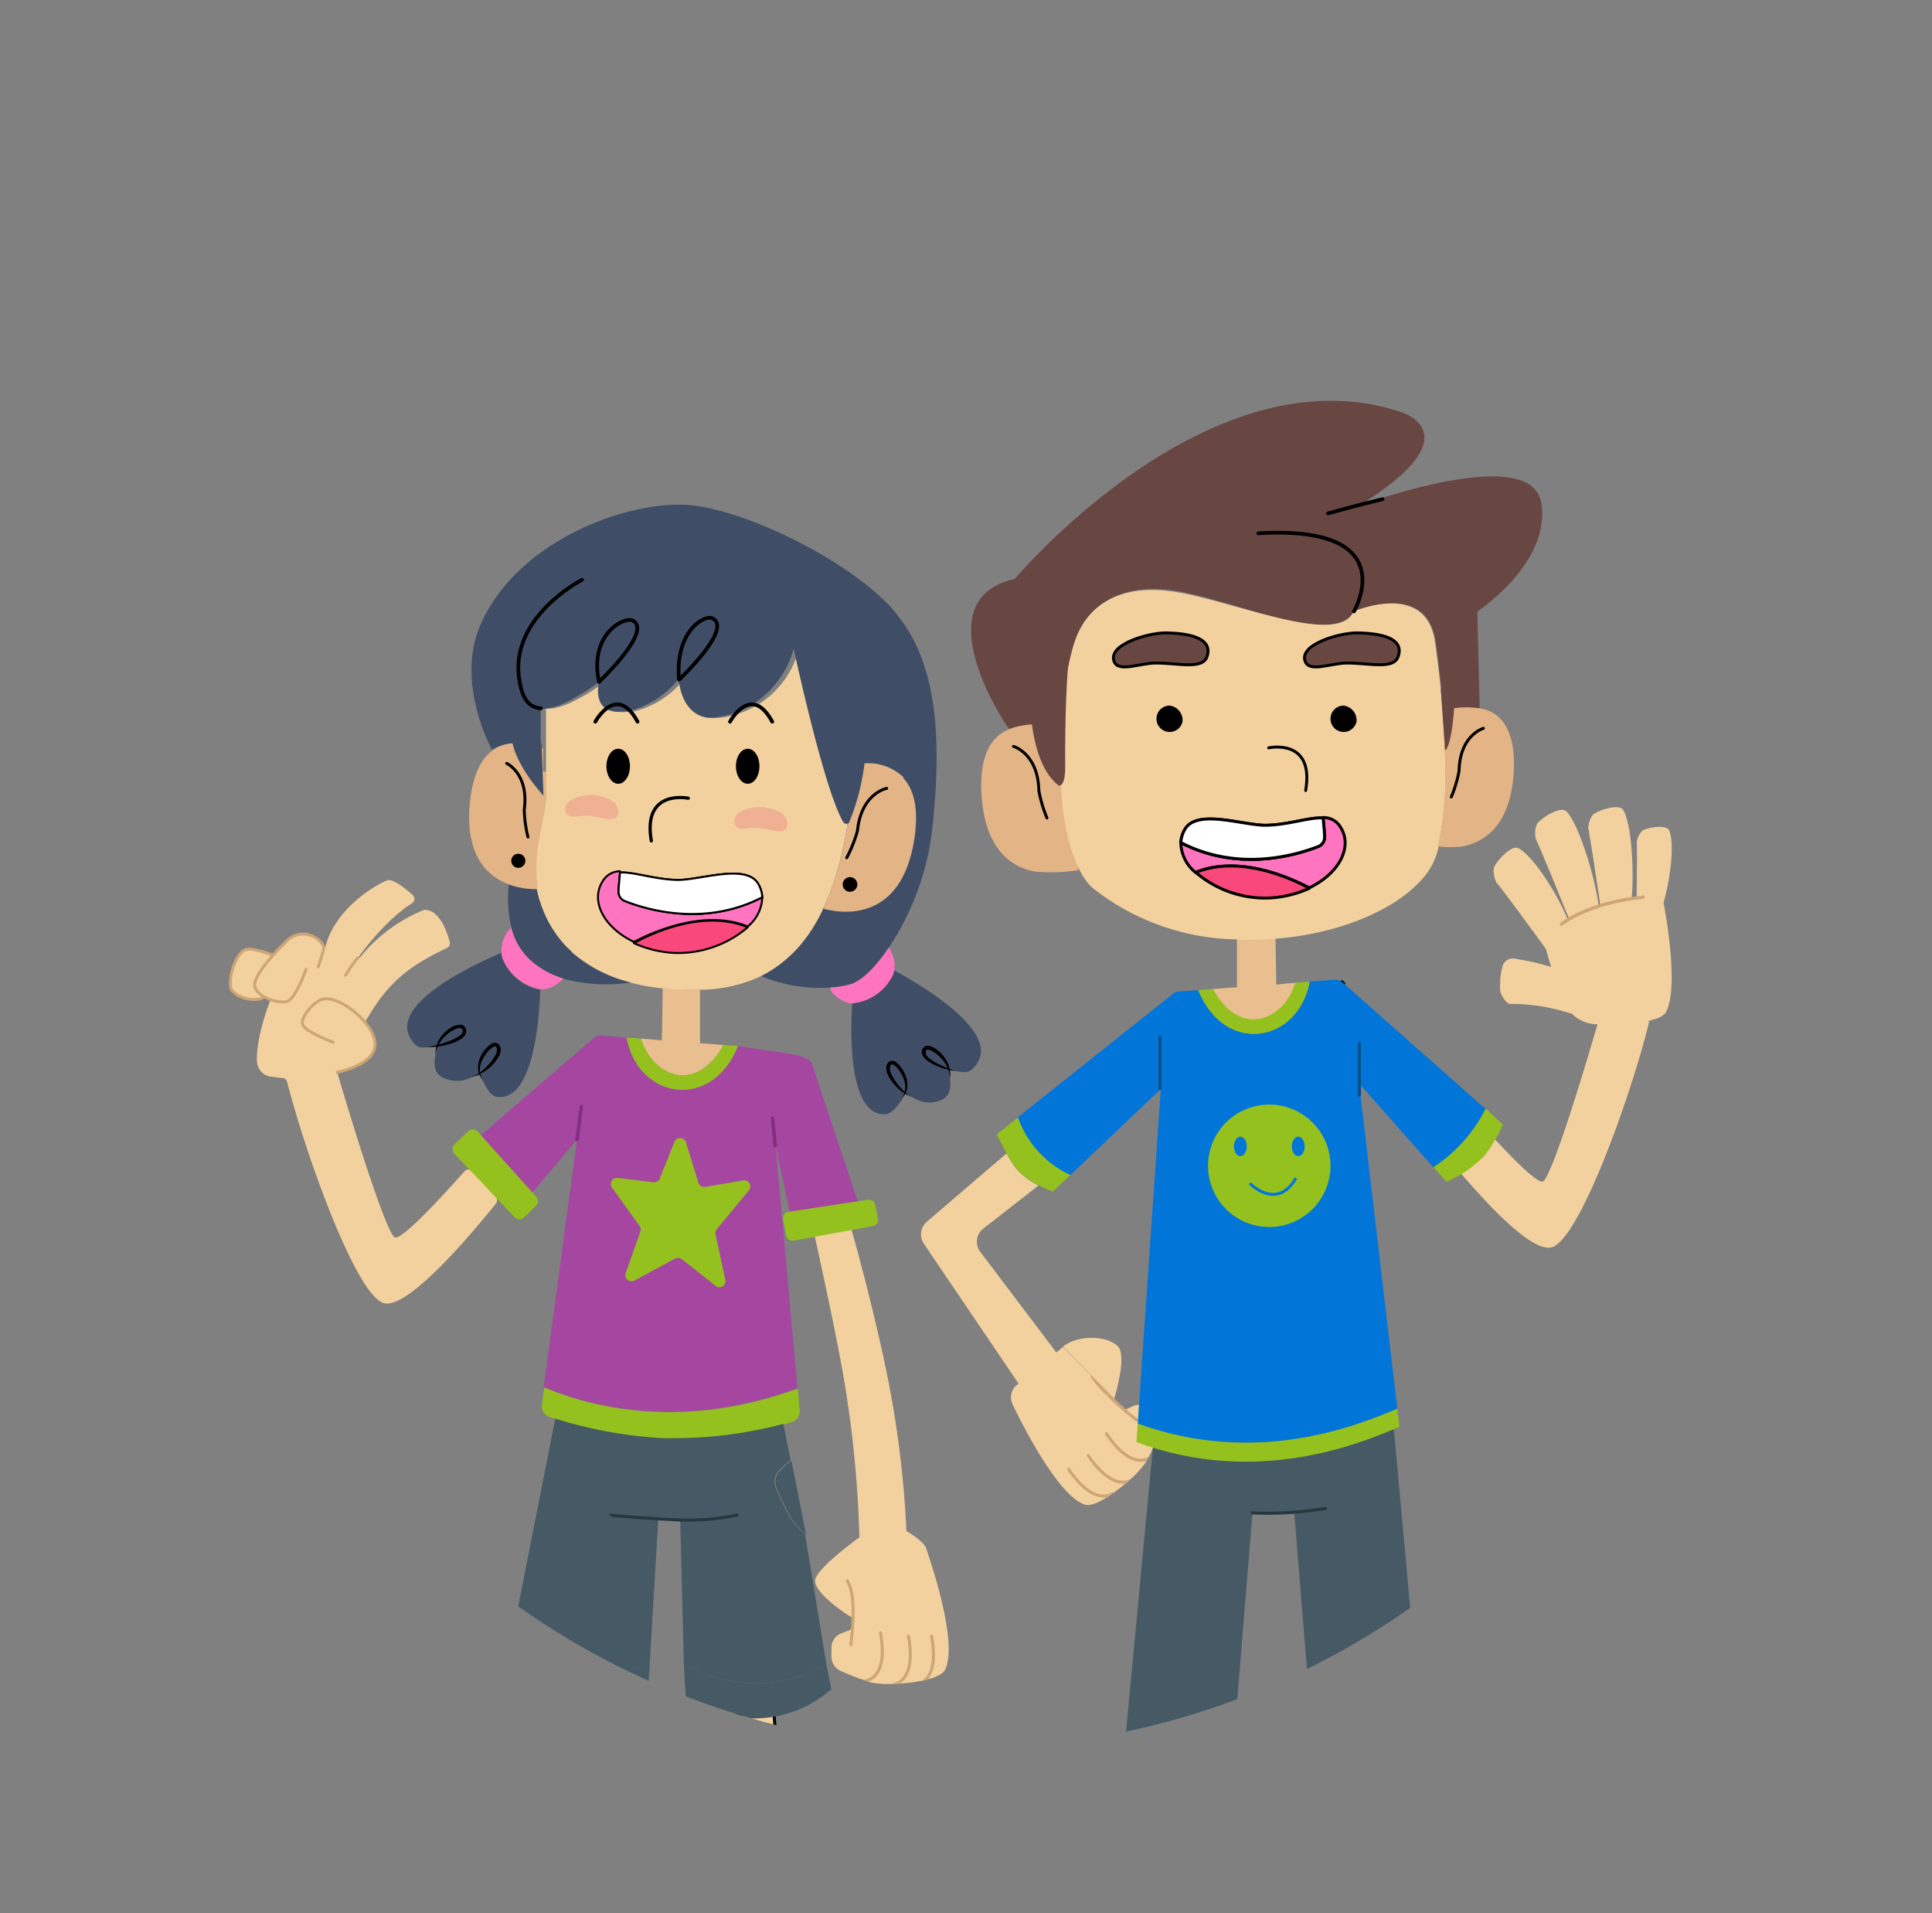 <svg id="Capa_2" data-name="Capa 2" xmlns="http://www.w3.org/2000/svg" xmlns:xlink="http://www.w3.org/1999/xlink" viewBox="0 0 197.97 196"><rect x="0" y="0" width="197.97" height="196" fill="#808080" stroke="none"/><defs><style>.cls-1,.cls-12,.cls-13,.cls-19,.cls-21,.cls-22,.cls-24,.cls-26,.cls-27,.cls-29,.cls-30,.cls-31,.cls-32,.cls-4,.cls-5,.cls-8{fill:none;}.cls-2{clip-path:url(#clip-path);}.cls-3{fill:#f3d19f;}.cls-21,.cls-24,.cls-4,.cls-5{stroke:#cea676;}.cls-12,.cls-21,.cls-22,.cls-26,.cls-27,.cls-29,.cls-30,.cls-31,.cls-32,.cls-4,.cls-5,.cls-8{stroke-linecap:round;stroke-linejoin:round;}.cls-4{stroke-width:0.34px;}.cls-22,.cls-29,.cls-5{stroke-width:0.31px;}.cls-6{clip-path:url(#clip-path-2);}.cls-7{fill:#455a64;}.cls-19,.cls-22,.cls-26,.cls-27,.cls-31,.cls-32,.cls-8{stroke:#000;}.cls-12,.cls-13,.cls-19,.cls-21,.cls-24,.cls-8{stroke-width:0.3px;}.cls-9{fill:#0275d8;}.cls-10{fill:#95c11f;}.cls-11{fill:#eabf8f;}.cls-12{stroke:#034f87;}.cls-13{stroke:#0275d8;}.cls-13,.cls-19,.cls-24{stroke-miterlimit:10;}.cls-14{fill:#684642;}.cls-15{fill:#e2b486;}.cls-16{fill:#ff74be;}.cls-17{fill:#fff;}.cls-18{fill:#f9487b;}.cls-20{clip-path:url(#clip-path-4);}.cls-23{fill:#a546a0;}.cls-25{fill:#3f4e66;}.cls-26{stroke-width:0.38px;}.cls-27{stroke-width:0.2px;}.cls-28{fill:#f0b094;}.cls-29{stroke:#25383f;}.cls-30{stroke:#822e82;stroke-width:0.36px;}.cls-31{stroke-width:0.33px;}.cls-32{stroke-width:0.38px;}</style><clipPath id="clip-path"><path class="cls-1" d="M19.57,99.8A79.34,79.34,0,1,0,98.91,20.46,79.34,79.34,0,0,0,19.57,99.8"/></clipPath><clipPath id="clip-path-2"><path class="cls-1" d="M94.94,125.14a1.71,1.71,0,0,0-.3,2.26l9.71,14.32-.18.14a1.65,1.65,0,0,0-.44,2c1.33,2.74,4.8,9.44,7.43,10.27.94.29,3-1.16,4.55-2.52a.94.94,0,0,1,.1-.1,9.71,9.71,0,0,0,1.48-1.6c.11-.18.24-.4.38-.65h0c.4-.75.84-1.76,1.16-2.5a1.58,1.58,0,0,0-.34-1.74l-.66-.66a1.57,1.57,0,0,0-1.77-.32l-.8.36L111.91,141l-3-3-.68.56-7.79-10.3a1.71,1.71,0,0,1,.31-2.39l5.65-4.41a7.67,7.67,0,0,1-2.27-1.71,11.76,11.76,0,0,1-1-1.58Z"/></clipPath><clipPath id="clip-path-4"><path class="cls-1" d="M82.25,120.26c.66,4.29,2.81,13,4.16,20.63a114.81,114.81,0,0,1,1.66,17l-1,4.41c.68.68.35,3.65.35,3.65l0,.76-.32.33-.82.31a1.57,1.57,0,0,0-.9.85,1.48,1.48,0,0,0-.13.63v.93a1.59,1.59,0,0,0,1,1.47c.74.3,1.77.71,2.58,1h0c.27.09.52.16.73.21a10.29,10.29,0,0,0,2.17.09h.14c2-.1,4.55-.54,5-1.41,1.29-2.44-1-9.64-1.94-12.52a1.63,1.63,0,0,0-1.7-1.09l-.22,0a113.4,113.4,0,0,0-2.23-17.59c-1.94-9.13-4.83-19.18-5.75-20.9-.42-.78-.82-1.07-1.17-1.07-.94,0-1.58,2-1.54,2.32"/></clipPath></defs><title>icono alumnos</title><g class="cls-2"><path class="cls-3" d="M169,104.63c-1.74,7.22-7.19,22.64-10.09,23.18-2,.36-6.23-4.12-9.26-7.65A14.74,14.74,0,0,0,152,118.5a11.13,11.13,0,0,0,1.2-1.76c2.13,2.29,4.49,4.64,4.94,4.28,1.23-1,5.75-16.76,5.75-16.76Z"/><path class="cls-3" d="M170.55,103.87c-.61.81-3.89,1.06-3.89,1.06h-3.25a3.66,3.66,0,0,1-2.42-1.16c-1.23-1.26-2.57-6.53-2.57-6.53s-4.53-6.24-5.06-6.79a2.64,2.64,0,0,1-.29-1.54c.31-.75,1.83-2.41,2.54-2,1.56.86,4,4.74,5,7.22l.14-.07c-.57-1.4-3.06-7.52-3.38-8.11a2.61,2.61,0,0,1,.13-1.56c.51-.64,2.42-1.83,3-1.27,1.28,1.26,3,6.93,3.3,9.67l.18-.06c-.23-1.6-1.08-7.25-1.23-7.87a2.39,2.39,0,0,1,.49-1.41c.62-.48,2.68-1.14,3.09-.47.85,1.4,1.13,6.29.87,9l.51,0c0-1.57.07-5.22,0-5.72a2.1,2.1,0,0,1,.6-1.17c.6-.34,2.47-.64,2.73,0,.6,1.4.06,5.23-.58,7.38h0s1.82,9.19.08,11.47"/><path class="cls-3" d="M161,103.85a19.73,19.73,0,0,0-6.26-1c-.4,0-.89-.86-1-1.24a7.52,7.52,0,0,1,.2-2.52,1.1,1.1,0,0,1,1.28-.88c1.47.28,4.78.75,6.9,2.55"/><path class="cls-4" d="M160,94.69s2.65-2.21,8.38-2.77"/><path class="cls-3" d="M108.92,138l-.68.56-7.79-10.3a1.71,1.71,0,0,1,.31-2.39l5.65-4.41a7.67,7.67,0,0,1-2.27-1.71,11.76,11.76,0,0,1-1-1.58l-8.17,7a1.71,1.71,0,0,0-.3,2.26l9.7,14.32-.17.14a1.65,1.65,0,0,0-.44,2c1.33,2.74,4.8,9.44,7.43,10.27.94.29,3-1.16,4.55-2.52a.94.94,0,0,1,.1-.1,9.71,9.71,0,0,0,1.48-1.6c.11-.18.24-.4.37-.65h0c.4-.75.84-1.76,1.16-2.5a1.58,1.58,0,0,0-.34-1.74l-.66-.66a1.57,1.57,0,0,0-1.77-.32l-.8.36L111.91,141"/><path class="cls-5" d="M111.91,141c1,1.68,4.56,4.49,4.56,4.49"/></g><g class="cls-6"><path class="cls-5" d="M117.81,149.33a1.65,1.65,0,0,1-1.44.2c-.77-.19-1.81-.86-3-2.66"/><path class="cls-5" d="M116,151.58s-1.79,1.49-4.49-2.45"/><path class="cls-5" d="M114,153s-1.79,1.49-4.49-2.46"/></g><g class="cls-2"><path class="cls-7" d="M148.18,205c-2.5.55-8,1.48-11.47.11h0l-4.1-50.23c-1.48.11-2.92.14-4.28.11v.14l-4.11,50.33,0,0c-3.5,1.37-9,.43-11.47-.12l5.4-57.21,23.52-1.41,1.16-.26Z"/><path class="cls-7" d="M132.57,154.85a20.79,20.79,0,0,0,4-.41"/><path class="cls-3" d="M114.18,143.28c.41-1.4,1.17-4.46.39-5.32-.95-1.05-3.92-1.34-5.65,0"/><path class="cls-8" d="M137.68,100.74l-.19-.17.21.19Z"/><path class="cls-9" d="M151.52,113,137.7,100.76h0l-.21-.19a1.09,1.09,0,0,0-.68-.2l-2.6.2c-1.21,6.34-8.74,7.57-11.43.87l-2,.15a1.11,1.11,0,0,0-.44.12L104.88,114l-.64.51a10.25,10.25,0,0,0,5.41,5.91l9.15-8.71.14-.14v.09l-2.36,34.21c12.11,4.41,22.51.22,26.6-1.53L139.27,111v0l.27.31,7.34,8.29a15.38,15.38,0,0,0,5.35-6Z"/><path class="cls-10" d="M143.4,146.17c-3.94,1.7-14.57,6.15-26.95,1.58l.13-1.9c12.11,4.41,22.51.22,26.6-1.53Z"/><path class="cls-11" d="M133,100.66c-1.23,4-5.79,6-8.72.67l2.47-.19v-5a32.48,32.48,0,0,0,3.95-.06l.08,4.79Z"/><path class="cls-10" d="M134.21,100.57c-1.21,6.34-8.73,7.57-11.43.87l1.49-.11c2.84,5.12,7.27,3.21,8.46-.65Z"/><path class="cls-10" d="M154,115.22a13.82,13.82,0,0,1-2,3.28,11.28,11.28,0,0,1-3.78,2.57l-1.33-1.49a15.38,15.38,0,0,0,5.35-6Z"/><path class="cls-10" d="M109.65,120.4l-1.76,1.67a9.72,9.72,0,0,1-1.48-.65,7.67,7.67,0,0,1-2.27-1.71,11.76,11.76,0,0,1-1-1.58c-.54-.95-1-1.91-1-1.91l2.17-1.73a10.25,10.25,0,0,0,5.41,5.91"/><line class="cls-12" x1="118.86" y1="111.52" x2="118.86" y2="106.24"/><line class="cls-12" x1="139.3" y1="112.18" x2="139.3" y2="106.9"/><path class="cls-10" d="M136.33,119.43a6.27,6.27,0,1,1-6.26-6.26,6.26,6.26,0,0,1,6.26,6.26"/><path class="cls-9" d="M127.76,117.45c0,.55-.3,1-.66,1s-.66-.44-.66-1,.3-1,.66-1,.66.45.66,1"/><path class="cls-9" d="M133.69,117.45c0,.55-.29,1-.66,1s-.66-.44-.66-1,.3-1,.66-1,.66.45.66,1"/><path class="cls-10" d="M128.06,121.23s2.77,2.88,4.73-.53"/><path class="cls-13" d="M128.06,121.23s2.77,2.88,4.73-.53"/><path class="cls-14" d="M151.38,62.69l.24,9.87a10,10,0,0,0-3.44.16h0l-.19,0h-.1c-.32-4-.8-7.11-.8-7.11-1-6.23-8.29-2.91-8.29-2.91-2.41,3.39-11-.66-17.38-2s-9.49,1.3-10.8,3.88-1.95,8.56-2,13l-4.63-2.17c-.47-.16-9.84-13.94,0-16.1,0,0,19.79-23.6,39.48-17.12,0,0,7.82,2.18-4.24,9.63.7-.25,17.06-6.19,18.61-.66,0,0,1.91,5.4-6.4,11.46"/><path class="cls-15" d="M108.9,76s.27-1.78-.67-1.69c-.13,0-4-.66-6,1.12-1.13,1-1.92,2.94-1.62,6.43.45,5.29,3.12,7,5.42,7.43a18,18,0,0,0,4.47-.14"/><path class="cls-8" d="M103.85,76.47s2.52.71,2.6,4.53a13.28,13.28,0,0,0,.83,2.8"/><path class="cls-3" d="M147.42,86.76a7.74,7.74,0,0,1-1,2.42c-2.57,3.74-8.87,6.49-15.82,7a28.72,28.72,0,0,1-3.83.06A24.36,24.36,0,0,1,112,91c-2.13-1.8-3.06-6.81-3.22-9.44-.05-.91-.26-2.61-.23-3.87.09-4.41.69-10.29,2-13s4.4-5.19,10.8-3.88,15.89,5.26,17.34,1.84c0,0,7.33-3.19,8.33,3,0,0,.48,3.1.8,7.11h0c.1,1.26.18,2.62.23,4a37.2,37.2,0,0,1-.68,10"/><path d="M121.17,73.94a1.35,1.35,0,1,1-1.32-1.65,1.51,1.51,0,0,1,1.32,1.65"/><path d="M139,73.94a1.35,1.35,0,1,1-1.32-1.65A1.51,1.51,0,0,1,139,73.94"/><path class="cls-8" d="M130,76.62s4.72-1.05,3.79,4.37"/><path class="cls-16" d="M121,86.32a4,4,0,0,0,1.5,3.06c4.38-1.78,9.55.48,11.65,1.58,3.13-1.49,4.5-4.24,3.19-6.25a2,2,0,0,0-1.76-.95c0,.56.1,1.35.14,1.93a1,1,0,0,1-.65,1c-2,.8-8.11,2.7-14.07-.41"/><path class="cls-8" d="M121,86.32a4,4,0,0,0,1.5,3.06c4.38-1.78,9.55.48,11.65,1.58,3.13-1.49,4.5-4.24,3.19-6.25a2,2,0,0,0-1.76-.95c0,.56.1,1.35.14,1.93a1,1,0,0,1-.65,1C133.07,87.53,127,89.43,121,86.32Z"/><path class="cls-8" d="M121,86.32c6,3.11,12,1.21,14.07.41a1,1,0,0,0,.65-1c0-.58-.1-1.37-.14-1.93-1.43-.08-3.38.67-5.74.75s-7.29-1.79-8.47.5A3,3,0,0,0,121,86.32Z"/><path class="cls-17" d="M121,86.32c6,3.11,12,1.21,14.07.41a1,1,0,0,0,.65-1c0-.58-.1-1.37-.14-1.93-1.43-.08-3.38.67-5.74.75s-7.29-1.79-8.47.5a3,3,0,0,0-.37,1.31"/><path class="cls-8" d="M121,86.32c6,3.11,12,1.21,14.07.41a1,1,0,0,0,.65-1c0-.58-.1-1.37-.14-1.93-1.43-.08-3.38.67-5.74.75s-7.29-1.79-8.47.5A3,3,0,0,0,121,86.32Z"/><path class="cls-18" d="M122.53,89.38A10.93,10.93,0,0,0,130.1,92a11.22,11.22,0,0,0,4.08-1c-2.1-1.1-7.27-3.36-11.65-1.58"/><path class="cls-8" d="M122.53,89.38A10.93,10.93,0,0,0,130.1,92a11.22,11.22,0,0,0,4.08-1C132.08,89.86,126.91,87.6,122.53,89.38Z"/><path class="cls-15" d="M155.07,79.59c-.43,5.07-3,6.69-5.2,7.13a11.45,11.45,0,0,1-2.52,0,37.2,37.2,0,0,0,.68-10c-.05-1.39-.14-2.75-.24-4l.08,0h0l.2,0h0a10.09,10.09,0,0,1,3.45-.16,3.8,3.8,0,0,1,2,.86c1.09,1,1.84,2.82,1.56,6.17"/><path class="cls-8" d="M152,74.62s-2.41.68-2.49,4.35a12.79,12.79,0,0,1-.8,2.68"/><path class="cls-14" d="M119.41,64.84c-1.67,0-5.87,1.14-5.26,2.9.42,1.22,2.71.16,4.34.19,2.23,0,4.73.69,5.19-.65.6-1.74-1.4-2.41-4.27-2.44"/><path class="cls-19" d="M119.41,64.84c-1.67,0-5.87,1.14-5.26,2.9.42,1.22,2.71.16,4.34.19,2.23,0,4.73.69,5.19-.65C124.28,65.54,122.28,64.87,119.41,64.84Z"/><path class="cls-14" d="M139,64.84c-1.67,0-5.88,1.14-5.27,2.9.43,1.22,2.71.16,4.35.19,2.22,0,4.72.69,5.18-.65.61-1.74-1.39-2.41-4.26-2.44"/><path class="cls-19" d="M139,64.84c-1.67,0-5.88,1.14-5.27,2.9.43,1.22,2.71.16,4.35.19,2.22,0,4.72.69,5.18-.65C143.9,65.54,141.9,64.87,139,64.84Z"/><path class="cls-14" d="M105.55,71.14s-.19,6.94,2.92,9.33c0,0,.68.27.68-1.85,0,0-.07-6.14.31-10.58"/><path class="cls-14" d="M149.07,66.89c.25,9-1,10.29-1,9.92l-.43-6.16"/><path class="cls-3" d="M87.42,165.79c-1.27-.71-3.85-2.64-3.9-3.79-.06-1.41,5.87-5.45,5.87-5.45"/><path class="cls-3" d="M88.07,157.9a114.81,114.81,0,0,0-1.66-17c-1.35-7.63-3.5-16.34-4.16-20.63-.06-.42,1.19-4.09,2.71-1.25.92,1.72,3.81,11.77,5.75,20.9a105.34,105.34,0,0,1,2.17,16.94s1.73,1,2,1.72c1,2.88,3.23,10.08,1.94,12.52-.45.87-3,1.31-5,1.41h-.14a10.29,10.29,0,0,1-2.17-.09c-.21,0-.46-.12-.73-.21h0c-.81-.25-1.84-.65-2.58-1a1.59,1.59,0,0,1-1-1.47v-.93a1.48,1.48,0,0,1,.13-.63,1.57,1.57,0,0,1,.9-.85l.82-.31.32-.33,0-.76s.33-3-.35-3.65"/></g><g class="cls-20"><path class="cls-5" d="M90.22,167.3c.39,2.14.12,3.35-.29,4a1.66,1.66,0,0,1-1.17.87"/><path class="cls-5" d="M91.62,172.54s2.32-.21,1.47-4.91"/><path class="cls-5" d="M94,172.54s2.32-.21,1.46-4.91"/></g><g class="cls-2"><path class="cls-21" d="M87.18,168.5s.73-4.91-.36-6.54"/><path class="cls-3" d="M60.07,175.82l-1.53,23.69a7,7,0,0,1-5.72-.76l2-23.86a11.58,11.58,0,0,0,5.2.93"/><path class="cls-22" d="M60.07,175.82l-1.53,23.69a7,7,0,0,1-5.72-.76l2-23.86A11.58,11.58,0,0,0,60.07,175.82Z"/><path class="cls-3" d="M74,175.71l1.52,23.7a7.06,7.06,0,0,0,5.72-.76l-2-23.87a11.56,11.56,0,0,1-5.19.93"/><path class="cls-22" d="M74,175.71l1.52,23.7a7.06,7.06,0,0,0,5.72-.76l-2-23.87A11.56,11.56,0,0,1,74,175.71Z"/><path class="cls-23" d="M81.12,125.06l-1.65-7.69,2.24,24.85c-12.38,4.56-22,1.59-26-.11l3.42-25.36-4.61,5.45-5.27-5.87,11.46-9.86.19-.17a1.11,1.11,0,0,1,.68-.2l2.61.2c1.2,6.34,8.73,7.57,11.42.87l5.79.87c.49.08,1.53.41,1.76.85l5,15Z"/><path class="cls-3" d="M28.49,98.06s-2.6-1.09-3.39-.74c-1,.44-1.86,3.19-1.34,4.15a3.15,3.15,0,0,0,3.06.82c.45-.28.44-2.08.44-2.08"/><path class="cls-24" d="M28.49,98.06s-2.6-1.09-3.39-.74c-1,.44-1.86,3.19-1.34,4.15a3.15,3.15,0,0,0,3.06.82c.45-.28.44-2.08.44-2.08"/><path class="cls-3" d="M50.8,122.63a.53.53,0,0,1,0,.7c-2.65,3.29-8.89,10.66-11.38,10.2-2.84-.52-8.11-15.28-10-22.69a.5.5,0,0,0-.45-.39l-1.2-.14a1.63,1.63,0,0,1-1.42-1.4c-.19-1.5.59-4.54,1.35-6.42l.06-.11L32.29,96l1,.93,0,.33c-.12.56-.59,1.18-.59,1.77l.59-1.77c.75-3.6,4.34-6.18,6.33-7.05.6-.26,1.93.82,2.67,1.49a.53.53,0,0,1-.09.85c-3.46,2.23-6.34,6.74-6.62,7.19,1.32-2.11,1-1.22,1.52-1.92a16.48,16.48,0,0,1,6.32-4.59.41.41,0,0,1,.22,0c1.43.06,2.19,2.32,2.45,3.28a.54.54,0,0,1-.29.61c-2.85,1.38-5.27,2.74-7.46,6.08-1.11,1.69-3.24,5.58-3.72,6.49a.49.49,0,0,0,0,.39c1.09,3.74,4.77,15.84,5.8,16.67.61.5,4.93-4.22,7.19-6.76a.53.53,0,0,1,.78,0Z"/><path class="cls-3" d="M33.24,97.13a2.37,2.37,0,0,0-4-.57s-3.52,3.3-3.12,4.64a2.29,2.29,0,0,0,1.28,1.07,3.31,3.31,0,0,0,2,.34c.95-.31,2-3.42,2-3.42"/><path class="cls-24" d="M33.24,97.13a2.37,2.37,0,0,0-4-.57s-3.52,3.3-3.12,4.64a2.29,2.29,0,0,0,1.28,1.07,3.31,3.31,0,0,0,2,.34c.95-.31,2-3.42,2-3.42"/><path class="cls-3" d="M86.85,84.36A32.21,32.21,0,0,1,84.4,93,13.94,13.94,0,0,1,78,100a15,15,0,0,1-6.26,1.4c-.43,0-.85,0-1.25,0-.91,0-1.76,0-2.57-.14a20.27,20.27,0,0,1-3.28-.58,14.57,14.57,0,0,1-6-3.06l-.34-.33a0,0,0,0,1,0,0,8.14,8.14,0,0,1-.58-.6l-.08-.09c-.1-.11-.2-.23-.29-.35l-.26-.34-.16-.23-.16-.24c-.08-.12-.16-.23-.23-.35a12.26,12.26,0,0,1-.88-1.78c0-.12-.1-.24-.14-.36s-.11-.31-.16-.47-.1-.3-.14-.45l-.12-.44L55,91.13a.06.06,0,0,1,0,0,2.56,2.56,0,0,1,0-.27,1.77,1.77,0,0,1,0-.2c0-.07,0-.15,0-.22s0-.23-.05-.35,0-.24,0-.36l0-.32a12.79,12.79,0,0,1,0-1.38c.05-1.87,1-5.06,1-6.48,0-.54,0-1.43,0-2.46,0-.16,0-.33,0-.5s0-.21,0-.31l0-.53c0-.09,0-.18,0-.27l0-.56a1.09,1.09,0,0,0,0-.18h0v-.25a1.93,1.93,0,0,1,0-.24l0-.49,0-.71c0-.42,0-.8,0-1.16v-.33c0-.22,0-.42,0-.61l0-.34h.19a4.31,4.31,0,0,0,1.31-.23,6.51,6.51,0,0,0,1-.38,19.34,19.34,0,0,0,3.47-2.11s-.52,2,.69,2.75a2.41,2.41,0,0,0,1.56.3,4.06,4.06,0,0,0,.91-.09,9.19,9.19,0,0,0,5-3.27s.12,3.61,3,4a8.71,8.71,0,0,0,3-.61,9.43,9.43,0,0,0,5.78-6.47s2.75,12.81,4.74,17.1a5.57,5.57,0,0,0,.33.65.36.36,0,0,0,.32.19l.08,0,.06,0"/><path class="cls-25" d="M58.64,97.6a14.45,14.45,0,0,0,6,3.06,17,17,0,0,1-6.93-.39,8.73,8.73,0,0,1-3.37-1.9,6.51,6.51,0,0,1-1.92-3.29,12.93,12.93,0,0,1-.29-4.46,8.32,8.32,0,0,0,2.86.47.06.06,0,0,0,0,0l.09.42.12.45c0,.14.09.29.14.44s.1.32.16.47.09.24.14.36a11.78,11.78,0,0,0,.88,1.78c.08.12.15.24.23.35l.16.24.16.23.26.34c.09.12.19.24.29.35l.08.09a6.55,6.55,0,0,0,.58.6,0,0,0,0,0,0,0c.11.12.23.22.34.33"/><path class="cls-25" d="M95.44,85.66A27.8,27.8,0,0,1,91.07,97.1c-1.33,2-2.74,3.38-3.89,3.73a9.2,9.2,0,0,1-2.06.34A15.49,15.49,0,0,1,78,100c3.79-1.86,7.37-6.09,8.86-15.6l-.06,0-.08,0a.36.36,0,0,1-.32-.19c-2-3.42-5.07-17.74-5.07-17.74a9.77,9.77,0,0,1-4.19,5.67,9.39,9.39,0,0,1-1.59.79,8.71,8.71,0,0,1-3,.61c-2.87-.38-3-4-3-4a9.19,9.19,0,0,1-5,3.27,4.1,4.1,0,0,1-.91.09,2.41,2.41,0,0,1-1.56-.3c-1.21-.79-.69-2.75-.69-2.75A19.69,19.69,0,0,1,57.91,72a6.51,6.51,0,0,1-1,.38,4.31,4.31,0,0,1-1.31.23h-.19l0,.34c0,.19,0,.39,0,.61v.33c0,.36,0,.74,0,1.16l0,.71c0,.16,0,.32,0,.49s0,.16,0,.24a2,2,0,0,0,0,.25c-.12,0-2.82-1.33-5,.07-.67-1.28-3.49-7.26-1.25-12.63,3.79-9,15.7-13.1,21.82-12.4,6.44.75,17.53,6.51,21.18,11.5C95.8,68,96.69,75.09,95.44,85.66"/><path class="cls-26" d="M59.64,59.4s-7.5,3.83-6.42,10.27c.2,1.18.55,2.79,2.21,2.9"/><path class="cls-16" d="M57.7,100.27a3.63,3.63,0,0,1-1.79,1.07,2,2,0,0,1-.55,0,5.16,5.16,0,0,1-3.92-3.31,2.63,2.63,0,0,1-.06-.47,3.32,3.32,0,0,1,1-2.52,6.62,6.62,0,0,0,1.92,3.29,8.73,8.73,0,0,0,3.37,1.9"/><path class="cls-25" d="M55.36,101.38c-.07,2.33-.56,11.39-4.36,11-.81-.08-1.16-1-1.51-1.62-.14-.22-.18-.53-.34-.58s-.56.11-.87.21a3.23,3.23,0,0,1-3.09-.09c-.85-.55-.67-1.59-.57-2.25.05-.29.23-.7.15-.78s-.5,0-.7,0c-.62,0-1.38.43-2.12-1.11-1.74-3.58,7.12-7.57,9.43-8.54a2.63,2.63,0,0,0,.06.47,5.16,5.16,0,0,0,3.92,3.31"/><path d="M43.82,107.27a10.85,10.85,0,0,0,2.2-.61,5.07,5.07,0,0,0,1-.49c.3-.21.52-.48.35-.71s-.47-.12-.77,0a3.9,3.9,0,0,0-.9.62A3.38,3.38,0,0,0,44.62,108a3,3,0,0,1,.86-2.14,3.49,3.49,0,0,1,1-.73A2.41,2.41,0,0,1,47,105a.85.85,0,0,1,.38,0,.81.81,0,0,1,.2.14l.09.15a.71.71,0,0,1,0,.73,1.39,1.39,0,0,1-.47.44,4.25,4.25,0,0,1-1.09.49,7.49,7.49,0,0,1-2.3.33"/><path d="M48.38,110.29a2.79,2.79,0,0,0,1-.57,5.9,5.9,0,0,0,.8-.78,4.82,4.82,0,0,0,.62-.9c.15-.32.18-.66,0-.84a.53.53,0,0,0-.31.1,3.12,3.12,0,0,0-.41.33,3.94,3.94,0,0,0-.62.89,2.12,2.12,0,0,0,0,2.11,1.94,1.94,0,0,1-.47-1.06,2.47,2.47,0,0,1,.19-1.17,3.15,3.15,0,0,1,.64-1,2.26,2.26,0,0,1,.47-.4.65.65,0,0,1,.75-.08.87.87,0,0,1,.27.66,1.55,1.55,0,0,1-.18.62,4.34,4.34,0,0,1-2.7,2.1"/><path class="cls-16" d="M91.65,99.42a2.89,2.89,0,0,1-.11.47,5.14,5.14,0,0,1-4.21,2.91,2.43,2.43,0,0,1-.55-.09,3.56,3.56,0,0,1-1.67-1.24c0-.1,0-.2,0-.3a9.2,9.2,0,0,0,2.06-.34c1.15-.35,2.56-1.75,3.89-3.73a3.17,3.17,0,0,1,.58,2.32"/><path class="cls-25" d="M87.33,102.8c-.16,2.33-.53,11.4,3.29,11.36.77,0,1.37-.88,1.76-1.43.17-.26.13-.59.31-.63s.64.25,1,.42a3,3,0,0,0,2.89.12c.93-.49.81-1.6.77-2.26,0-.25-.06-.67,0-.74.22-.18.51.06.75.1.59.1,1.27.44,2.09-.92,2.07-3.4-6.36-8.22-8.57-9.4a2.56,2.56,0,0,1-.11.46,5.15,5.15,0,0,1-4.21,2.92"/><path d="M98.25,109.76a7.13,7.13,0,0,1-2.26-.55,4.05,4.05,0,0,1-1-.58,1.37,1.37,0,0,1-.43-.49.69.69,0,0,1,0-.72l.11-.15c.06,0,.14-.11.21-.11a.77.77,0,0,1,.37,0,2.06,2.06,0,0,1,.58.27,3.27,3.27,0,0,1,.88.82,3,3,0,0,1,.65,2.21,3.35,3.35,0,0,0-.88-2,3.77,3.77,0,0,0-.84-.7c-.29-.18-.71-.34-.76-.11s0,.51.28.74a5.17,5.17,0,0,0,.94.59,10.9,10.9,0,0,0,2.13.81"/><path d="M93.42,112.34A3.77,3.77,0,0,1,91.56,111a3.59,3.59,0,0,1-.63-1,1.61,1.61,0,0,1-.11-.63.83.83,0,0,1,.32-.63.65.65,0,0,1,.75.15,2.18,2.18,0,0,1,.42.44,3.25,3.25,0,0,1,.55,1.06,2.52,2.52,0,0,1,.08,1.19,2,2,0,0,1-.57,1,2.14,2.14,0,0,0,.21-2.1,3.49,3.49,0,0,0-.54-.94,1.85,1.85,0,0,0-.37-.37c-.13-.12-.32-.15-.3-.13-.23.15-.23.5-.11.83a4.25,4.25,0,0,0,.53.95,6,6,0,0,0,.72.86,2.84,2.84,0,0,0,.91.66"/><path class="cls-16" d="M78.11,91.92a4,4,0,0,1-1.49,3c-4.38-1.78-9.56.48-11.66,1.58-3.13-1.49-4.5-4.23-3.19-6.24a2.07,2.07,0,0,1,1.76-1c0,.57-.1,1.36-.14,1.93a1,1,0,0,0,.66,1c2,.81,8.11,2.71,14.06-.4"/><path class="cls-27" d="M78.11,91.92a4,4,0,0,1-1.49,3c-4.38-1.78-9.56.48-11.66,1.58-3.13-1.49-4.5-4.23-3.19-6.24a2.07,2.07,0,0,1,1.76-1c0,.57-.1,1.36-.14,1.93a1,1,0,0,0,.66,1C66.07,93.13,72.16,95,78.11,91.92Z"/><path class="cls-27" d="M78.11,91.92c-6,3.11-12,1.21-14.06.4a1,1,0,0,1-.66-1c0-.57.11-1.36.14-1.93,1.43-.07,3.39.67,5.75.76s7.29-1.8,8.47.5A3.11,3.11,0,0,1,78.11,91.92Z"/><path class="cls-17" d="M78.11,91.92c-6,3.11-12,1.21-14.06.4a1,1,0,0,1-.66-1c0-.57.11-1.36.14-1.93,1.43-.07,3.39.67,5.75.76s7.29-1.8,8.47.5a3.11,3.11,0,0,1,.36,1.31"/><path class="cls-27" d="M78.11,91.92c-6,3.11-12,1.21-14.06.4a1,1,0,0,1-.66-1c0-.57.11-1.36.14-1.93,1.43-.07,3.39.67,5.75.76s7.29-1.8,8.47.5A3.11,3.11,0,0,1,78.11,91.92Z"/><path class="cls-18" d="M76.62,95a11,11,0,0,1-7.57,2.63,11.63,11.63,0,0,1-4.09-1c2.1-1.11,7.28-3.37,11.66-1.59"/><path class="cls-27" d="M76.62,95a11,11,0,0,1-7.57,2.63,11.63,11.63,0,0,1-4.09-1C67.06,95.45,72.24,93.19,76.62,95Z"/><path class="cls-28" d="M60.76,81.46c-.94-.11-3.24.45-2.79,1.73.31.88,1.54.26,2.46.39,1.26.16,2.71.76,2.89-.15.23-1.19-.93-1.78-2.56-2"/><path class="cls-28" d="M78.08,82.7c-.94-.11-3.24.45-2.79,1.72.31.89,1.54.27,2.46.4,1.26.16,2.71.76,2.89-.15.23-1.19-.93-1.78-2.56-2"/><path d="M64.55,78.5c0,1-.54,1.8-1.2,1.8s-1.21-.8-1.21-1.8.54-1.79,1.21-1.79,1.2.8,1.2,1.79"/><path d="M77.82,78.5c0,1-.54,1.8-1.2,1.8s-1.21-.8-1.21-1.8.54-1.79,1.21-1.79,1.2.8,1.2,1.79"/><path class="cls-26" d="M61.38,69.86s5.53-5.2,3.46-6.28C64,63.13,60.33,64.94,61.38,69.86Z"/><path class="cls-26" d="M69.58,69.64s5.53-5.2,3.45-6.28C72.17,62.91,69.14,64.72,69.58,69.64Z"/><path class="cls-26" d="M61,73.94s2.18-4,4.33,0"/><path class="cls-26" d="M74.8,73.94s2.17-4,4.33,0"/><path class="cls-15" d="M55.64,79.06c0-.17,0-.33,0-.51s0-.21,0-.31l0-.53c0-.09,0-.18,0-.27l0-.56a1.09,1.09,0,0,0,0-.18h0c-.12,0-2.82-1.33-5,.07-1.24.82-2.29,2.54-2.53,5.92-.36,5.13,1.93,7.15,4.07,7.93a8.32,8.32,0,0,0,2.86.47,2.56,2.56,0,0,1,0-.27,1.77,1.77,0,0,1,0-.2c0-.08,0-.15,0-.22s0-.23-.05-.35,0-.24,0-.36l0-.32a12.72,12.72,0,0,1,0-1.38c.05-1.87,1-5.06,1-6.48,0-.54,0-1.42,0-2.45"/><path class="cls-8" d="M51.92,78.21s2.3,1.06,1.8,4.73a12.64,12.64,0,0,0,.38,2.81"/><path d="M53.83,88.19a.72.72,0,1,1-.71-.72.71.71,0,0,1,.71.72"/><path class="cls-15" d="M92.59,79.65a5.18,5.18,0,0,0-4-1.44,23.44,23.44,0,0,1-1.56,6,.32.32,0,0,1-.19.2A32.21,32.21,0,0,1,84.4,93c0,.07.07.11.06.12a8.68,8.68,0,0,0,3,.25c2.37-.25,5.22-1.72,6.16-7,.62-3.5,0-5.51-1.06-6.66"/><path class="cls-8" d="M90.86,80.77s-2.61.49-3,4.36a13.77,13.77,0,0,1-1.1,2.75"/><path d="M87.83,90.79a.76.76,0,0,1-.92.55.75.75,0,1,1,.92-.55"/><path class="cls-11" d="M74.13,107.06c-2.83,5.12-7.26,3.21-8.46-.65l2.15.17.09-5.34c.81.09,1.66.13,2.57.14h1.25v5.5Z"/><path class="cls-10" d="M72.24,121.61l3.93-.68a.63.63,0,0,1,.59,1l-3.31,4a.63.63,0,0,0-.13.53l1,4.66a.62.62,0,0,1-1,.62L69.87,129a.64.64,0,0,0-.69-.06L65,131.2a.63.63,0,0,1-.89-.76l1.51-4.26a.61.61,0,0,0-.08-.57l-2.82-3.93a.63.63,0,0,1,.58-1l3.65.45a.62.62,0,0,0,.66-.39l1.5-3.76a.63.63,0,0,1,1.18.05l1.27,4.13a.65.65,0,0,0,.71.44"/><path class="cls-3" d="M34.43,109.87s4-.7,4-2.86-3.63-5.05-5.36-4.65c-.8.18-2.22,1.72-2.08,2.53s3.28,1.94,3.28,1.94"/><path class="cls-24" d="M34.43,109.87s4-.7,4-2.86-3.63-5.05-5.36-4.65c-.8.18-2.22,1.72-2.08,2.53s3.28,1.94,3.28,1.94"/><path class="cls-10" d="M81.93,144.53a1.13,1.13,0,0,1-.8,1.17l-.77.22a43.52,43.52,0,0,1-11.16,1.46h0q-.6,0-1.2,0a44.85,44.85,0,0,1-11.05-2l-.67-.22a1.12,1.12,0,0,1-.75-1.21l.24-1.8c4,1.7,13.61,4.67,26,.11Z"/><path class="cls-7" d="M84.68,170.52a14.59,14.59,0,0,1-14.61-.05l-.37-14.74c-.77,0-1.52,0-2.25-.06l-.86,14.53a14.6,14.6,0,0,1-14.61.06l4.92-24.92a44.85,44.85,0,0,0,11,2c.4,0,.81,0,1.21,0h0a43.52,43.52,0,0,0,11.16-1.46l.75,3.78a1.44,1.44,0,0,0-.54.35l-.66.65a1.62,1.62,0,0,0-.34,1.75c.32.73.76,1.74,1.16,2.5h0a6.16,6.16,0,0,0,.38.66,9.53,9.53,0,0,0,1.47,1.59v0Z"/><path class="cls-7" d="M85.19,173.06a12,12,0,0,1-14.92.75l-.2-3.34a14.59,14.59,0,0,0,14.61.05Z"/><path class="cls-7" d="M82.59,157.2a9.53,9.53,0,0,1-1.47-1.59,6.16,6.16,0,0,1-.38-.66h0c-.4-.76-.85-1.77-1.17-2.5a1.62,1.62,0,0,1,.34-1.75l.66-.65a1.44,1.44,0,0,1,.54-.35l1.08,5.46Z"/><path class="cls-29" d="M69.7,155.73a25.1,25.1,0,0,0,5.83-.51"/><path class="cls-29" d="M69.7,155.73c-2.71-.12-7.13-.45-7.13-.51"/><path class="cls-7" d="M66.59,170.2l-.2,3.35a12.44,12.44,0,0,1-6.32,2.27,11.61,11.61,0,0,1-5.2-.93,12.26,12.26,0,0,1-3.39-2.09l.5-2.54a14.6,14.6,0,0,0,14.61-.06"/><line class="cls-30" x1="79.44" y1="117.37" x2="79.16" y2="114.57"/><line class="cls-30" x1="59.13" y1="116.75" x2="59.57" y2="113.37"/><path class="cls-31" d="M70.53,81.78s-4.73-1-3.79,4.37"/><path class="cls-25" d="M52.4,75.21c.06,2.92,3.29,6.3,3.29,6.3l-.19-5.3"/><path class="cls-10" d="M75.62,107.17c-2.69,6.7-10.22,5.47-11.42-.87l1.47.11c1.2,3.86,5.63,5.77,8.46.65Z"/><path class="cls-10" d="M54.88,123.58l-1.16,1.13a.68.68,0,0,1-1,0L51.12,123l-3.26-3.43-1.27-1.34a.67.67,0,0,1,0-1l1.36-1.3a.68.68,0,0,1,1,0l.31.35,5.27,5.87.39.44a.67.67,0,0,1,0,.94"/><path class="cls-10" d="M89.68,123.4l.29,1.48a.62.62,0,0,1-.5.73l-2.16.4L83,126.8l-1.69.31a.65.65,0,0,1-.74-.51l-.33-1.71a.63.63,0,0,1,.52-.73l.43-.07L88.42,123l.54-.08a.64.64,0,0,1,.72.5"/><path class="cls-29" d="M128.3,155a36,36,0,0,0,7.52-.46"/><path class="cls-21" d="M32.61,99.06s.34-.94.6-2"/><path class="cls-21" d="M35.41,99.92a12.53,12.53,0,0,1,1.24-1.76"/></g><path class="cls-32" d="M138.74,62.64s5.2-8.9-9.8-8"/><path class="cls-32" d="M136.08,52.6s3.24-.91,5.59-1.46"/></svg>